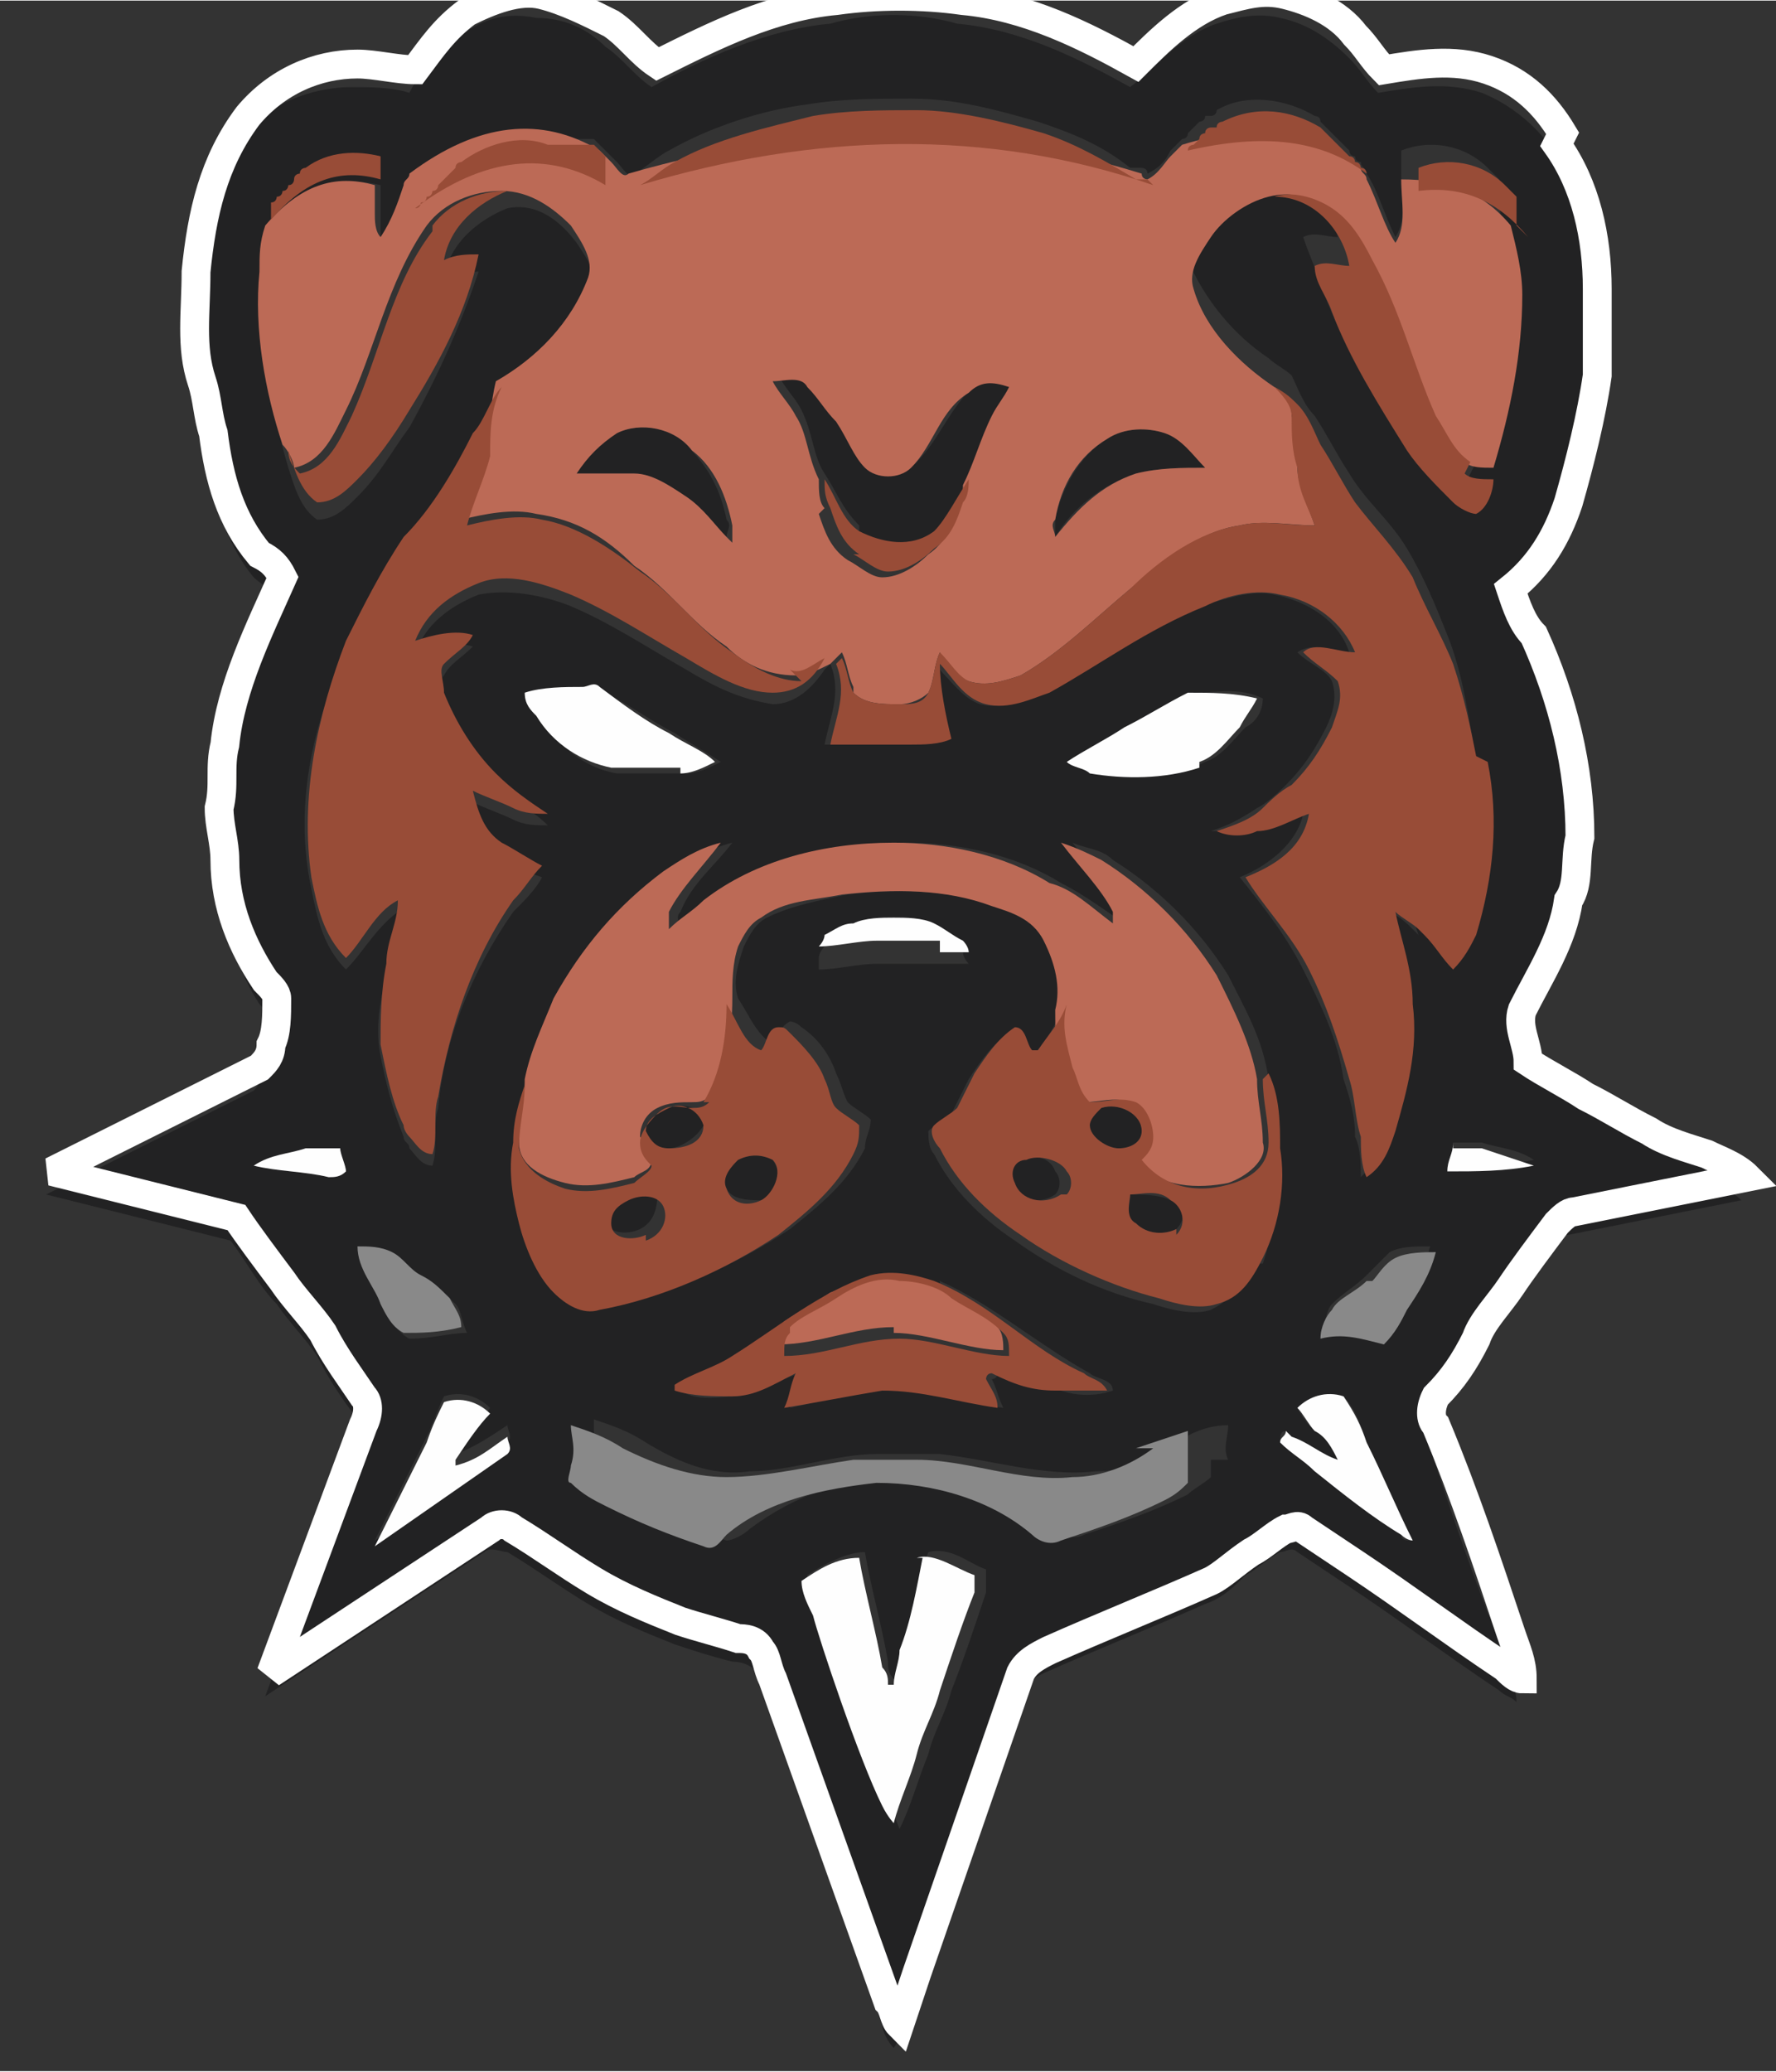 <?xml version="1.0" encoding="UTF-8"?>
<!DOCTYPE svg PUBLIC "-//W3C//DTD SVG 1.1//EN" "http://www.w3.org/Graphics/SVG/1.1/DTD/svg11.dtd">
<!-- Creator: CorelDRAW 2018 (64-Bit) -->
<svg xmlns="http://www.w3.org/2000/svg" xml:space="preserve" width="0.403in" height="0.47in" version="1.1" style="shape-rendering:geometricPrecision; text-rendering:geometricPrecision; image-rendering:optimizeQuality; fill-rule:evenodd; clip-rule:evenodd"
viewBox="0 0 3.08 3.59"
 xmlns:xlink="http://www.w3.org/1999/xlink">
 <rect x="0" y="0" width="3.08" height="3.59" fill="#333333" stroke="none"/>
 <defs>
  <style type="text/css">
   <![CDATA[
    .str0 {stroke:white;stroke-width:0.05;stroke-miterlimit:2.613}
    .fil5 {fill:none}
    .fil1 {fill:#FEFEFE;fill-rule:nonzero}
    .fil2 {fill:#898989;fill-rule:nonzero}
    .fil3 {fill:#BC6A56;fill-rule:nonzero}
    .fil4 {fill:#984C37;fill-rule:nonzero}
    .fil0 {fill:#222223;fill-rule:nonzero}
   ]]>
  </style>
 </defs>
 <g id="Layer_x0020_1">
  <g id="_1011781552">
   <g>
    <path class="fil0" d="M2.51 2.03c0,-0.02 0.01,-0.03 0.01,-0.05 0.02,-0 0.03,-0 0.05,0 0.03,0.01 0.06,0.01 0.09,0.03 -0.05,0.01 -0.1,0.02 -0.15,0.01zm-0.05 -0.41c-0,-0 -0.01,-0.01 -0.01,-0.01 -0.01,-0.01 -0.02,-0.02 -0.04,-0.03 0.01,0.05 0.03,0.11 0.03,0.16 0.01,0.07 -0.01,0.15 -0.03,0.22 -0.01,0.03 -0.03,0.06 -0.05,0.08 -0,-0.02 -0,-0.05 -0.01,-0.07 -0,-0.04 -0.01,-0.07 -0.02,-0.1 -0.01,-0.07 -0.04,-0.13 -0.07,-0.19 -0.03,-0.06 -0.07,-0.11 -0.11,-0.16 0.05,-0.02 0.1,-0.06 0.11,-0.11 -0.03,0.01 -0.06,0.03 -0.09,0.03 -0.02,0 -0.05,0 -0.07,-0 0.03,-0.01 0.05,-0.02 0.08,-0.04 0.02,-0.01 0.04,-0.03 0.05,-0.04 0.03,-0.03 0.05,-0.06 0.07,-0.1 0.01,-0.02 0.02,-0.05 0.01,-0.08 -0.01,-0.02 -0.04,-0.03 -0.06,-0.05 0.03,-0.02 0.06,-0 0.09,0 -0.02,-0.06 -0.08,-0.09 -0.13,-0.1 -0.04,-0.01 -0.09,0.01 -0.13,0.02 -0.1,0.04 -0.18,0.1 -0.27,0.15 -0.03,0.01 -0.07,0.03 -0.11,0.02 -0.03,-0.01 -0.05,-0.04 -0.08,-0.07 -0,0.05 0.01,0.09 0.02,0.13 -0.02,0 -0.05,0.01 -0.07,0.01 -0.05,-0 -0.1,0 -0.14,-0 0.01,-0.05 0.03,-0.09 0.01,-0.14 -0,0 -0.01,0.01 -0.01,0.01 -0.02,0.03 -0.05,0.06 -0.09,0.06 -0.06,-0.01 -0.1,-0.03 -0.15,-0.06 -0.07,-0.04 -0.13,-0.08 -0.2,-0.11 -0.05,-0.02 -0.11,-0.03 -0.16,-0.02 -0.05,0.02 -0.09,0.05 -0.11,0.1 0.03,-0.01 0.07,-0.02 0.1,-0.01 -0.02,0.02 -0.04,0.03 -0.05,0.05 -0.01,0.01 -0.01,0.04 -0,0.05 0.02,0.05 0.05,0.1 0.09,0.14 0.03,0.03 0.06,0.04 0.09,0.07 -0.02,0 -0.04,0 -0.06,-0.01 -0.02,-0.01 -0.05,-0.02 -0.07,-0.03 0,0.03 0.02,0.06 0.05,0.09 0.02,0.02 0.04,0.03 0.07,0.04 -0.01,0.02 -0.03,0.04 -0.05,0.06 -0.07,0.1 -0.12,0.22 -0.13,0.34 -0.01,0.03 -0,0.07 -0.01,0.1 -0.02,-0 -0.03,-0.02 -0.04,-0.03 -0,-0.01 -0.01,-0.01 -0.01,-0.02 -0.02,-0.05 -0.03,-0.09 -0.04,-0.14 -0.01,-0.05 -0,-0.1 0.01,-0.14 0.01,-0.04 0.02,-0.07 0.02,-0.11 -0.04,0.03 -0.06,0.07 -0.09,0.1 -0.04,-0.04 -0.05,-0.09 -0.06,-0.14 -0.03,-0.14 0,-0.28 0.06,-0.41 0.03,-0.06 0.06,-0.13 0.1,-0.18 0.05,-0.05 0.08,-0.11 0.12,-0.18 0.01,-0.03 0.02,-0.06 0.05,-0.08 0.07,-0.04 0.13,-0.11 0.16,-0.18 0.01,-0.03 -0.01,-0.06 -0.03,-0.09 -0.03,-0.04 -0.07,-0.07 -0.12,-0.06 -0.05,0.02 -0.1,0.06 -0.11,0.12 0.02,-0 0.04,-0.01 0.06,-0.01 -0.03,0.09 -0.07,0.18 -0.12,0.27 -0.03,0.04 -0.05,0.08 -0.09,0.12 -0.02,0.02 -0.04,0.04 -0.07,0.04 -0.03,-0.02 -0.04,-0.06 -0.05,-0.09 -0.03,-0.1 -0.04,-0.2 -0.04,-0.3 0,-0.03 0.01,-0.05 0.01,-0.08 -0,0 -0,0 -0,0 0,-0 0,-0 0,-0 0,-0 0,-0 0,-0 0,-0 0,-0.01 0,-0.01 0,-0 0,-0 0,-0 0,-0 0,-0.01 0,-0.01 0,-0 0,-0 0,-0 0,-0 0,-0.01 0,-0.01 0,-0 0,-0 0,-0 0,-0 0,-0.01 0.01,-0.01 0,-0 0,-0 0,-0 0,-0 0,-0.01 0.01,-0.01 0,-0 0,-0 0,-0 0,-0 0,-0.01 0.01,-0.01 0,-0 0,-0 0,-0 0,-0 0,-0.01 0.01,-0.01 0,-0 0,-0 0,-0 0,-0 0.01,-0.01 0.01,-0.01 0,-0 0,-0 0,-0 0,-0 0.01,-0 0.01,-0.01 0.04,-0.03 0.09,-0.03 0.13,-0.02 -0,0.02 -0,0.04 -0,0.05l0 0c-0,0.02 -0,0.04 -0,0.05 0,0.01 0,0.03 0.01,0.04 0.02,-0.03 0.02,-0.06 0.04,-0.09 0,-0.01 0.01,-0.01 0.01,-0.02 0,0 0,0 -0,0 0,-0 0,-0 0,-0 0,-0 0,-0.01 0.01,-0.01 0,-0 0,-0 0,-0 0,-0 0,-0.01 0.01,-0.01 0,-0 0,-0 0,-0 0,-0 0,-0.01 0.01,-0.01 0,-0 0,-0 0,-0 0,-0 0,-0.01 0.01,-0.01 0,-0 0,-0 0,-0 0,-0 0.01,-0.01 0.01,-0.01 0,-0 0,-0 0,-0 0,-0 0.01,-0.01 0.01,-0.01 0,-0 0,-0 0,-0 0,-0 0.01,-0.01 0.01,-0.01 0,-0 0,-0 0,-0 0,-0 0.01,-0.01 0.01,-0.01 0.04,-0.03 0.1,-0.04 0.15,-0.03 0,0 0.01,0 0.01,0 0,0 0,0 0,0 0,0 0,0 0.01,0 0,0 0,0 0,0 0,0 0,0 0.01,0 0,0 0,0 0,0 0,0 0,0 0.01,0 0,0 0,0 0,0 0,0 0,0 0.01,0 0,0 0,0 0,0 0,0 0.01,0 0.01,0 0,0 0,0 0,0 0,0 0,0 0.01,0 0,0 0,0 0,0 0,0 0,0 0,0 0,0 0,0 0,0 0,0 0,0 0,0 0,0 0,0 0,0 0,0 0,0 0.01,0 0,0 0,0 0,0 0,0 0,0 0.01,0.01 0,0 0,0 0,0 0,0 0,0 0.01,0.01 0,0 0,0 0,0 0,0 0,0 0,0 0,0 0,0 0,0 0,0 0,0 0,0 -0,-0 -0,-0 -0,-0 0.01,0.01 0.01,0.01 0.02,0.02 0.01,0.01 0.02,0.03 0.03,0.02 0.02,-0.01 0.04,-0.03 0.06,-0.04 0.07,-0.04 0.16,-0.07 0.24,-0.08 0.06,-0.01 0.12,-0.01 0.18,-0.01 0.08,0 0.15,0.02 0.22,0.04 0.06,0.02 0.11,0.04 0.16,0.08 0,0 0,0 0.01,0 0,0 0,0 0,0 0,0 0,0 0,0 0,0 0,0 0.01,0 0,0 0,0 0,0 0,0 0,0 0,0 0,0 0.01,0 0.01,0.01 0.02,-0.01 0.03,-0.02 0.04,-0.04 0.01,-0.01 0.01,-0.01 0.02,-0.02 0,0 0,0 -0,0 0,-0 0,-0 0,-0 0,-0 0,-0 0,-0 0,-0 0.01,-0 0.01,-0.01 0,-0 0,-0 0,-0 0,-0 0,-0 0.01,-0.01 0,-0 0,-0 0,-0 0,-0 0.01,-0.01 0.01,-0.01 0,-0 0,-0 0,-0 0,-0 0.01,-0 0.01,-0.01 0,-0 0,-0 0,-0 0,-0 0.01,-0 0.01,-0 0,-0 0,-0 0,-0 0,-0 0.01,-0 0.01,-0.01 0.05,-0.03 0.12,-0.02 0.17,0.01 0,0 0.01,0 0.01,0.01 0,0 0,0 0,0 0,0 0.01,0.01 0.01,0.01 0,0 0,0 0,0 0,0 0.01,0.01 0.01,0.01 0,0 0,0 0,0 0,0 0.01,0.01 0.01,0.01 0,0 0,0 0,0 0,0 0.01,0.01 0.01,0.01 0,0 0,0 0,0 0,0 0.01,0.01 0.01,0.01 0,0 0,0 0,0 0,0 0,0.01 0.01,0.01 0,0 0,0 0,0 0,0 0,0.01 0.01,0.01 0,0 0,0 0,0 -0,0 -0,0 -0,0 0,0.01 0.01,0.01 0.01,0.02 0.02,0.03 0.03,0.07 0.05,0.11 0.02,-0.03 0.01,-0.07 0.01,-0.11 0,0 0,0 0,0 -0,-0 -0,-0 -0,-0 -0,-0.01 -0,-0.01 -0,-0.02 -0,-0 -0,-0 -0,-0 -0,-0.01 -0,-0.01 -0,-0.02 0.05,-0.02 0.11,-0.01 0.15,0.03 0,0 0.01,0.01 0.01,0.01 0,0 0,0 0,0 0,0 0,0 0.01,0.01 0,0 0,0 0,0 0,0 0,0 0,0.01 0,0 0,0 0,0 0,0 0,0 0,0.01 0,0 0,0 0,0 0,0 0,0 0,0.01 0,0 0,0 0,0 0,0 0,0.01 0,0.01 0,0 0,0 0,0 0,0 0,0.01 0,0.01 -0,-0 -0,-0 -0,-0 0.01,0.04 0.02,0.08 0.02,0.12 0,0.1 -0.02,0.21 -0.05,0.3 -0.01,0.02 -0.02,0.04 -0.03,0.06 -0.02,0 -0.03,-0.01 -0.04,-0.02 -0.03,-0.02 -0.05,-0.06 -0.08,-0.09 -0.05,-0.07 -0.1,-0.15 -0.13,-0.24 -0.01,-0.03 -0.02,-0.05 -0.03,-0.08 0.02,-0.01 0.04,0 0.06,0 -0.01,-0.06 -0.07,-0.12 -0.13,-0.12 -0.04,0.01 -0.08,0.03 -0.1,0.07 -0.02,0.02 -0.04,0.06 -0.03,0.09 0.03,0.07 0.08,0.13 0.14,0.17 0.01,0.01 0.03,0.02 0.04,0.03 0.01,0.02 0.02,0.05 0.04,0.07 0.02,0.03 0.04,0.07 0.06,0.1 0.03,0.05 0.07,0.08 0.1,0.13 0.03,0.05 0.05,0.1 0.07,0.15 0.02,0.05 0.03,0.1 0.04,0.16 0.02,0.1 0.01,0.21 -0.02,0.3 -0.01,0.02 -0.02,0.04 -0.04,0.06 -0.01,-0.02 -0.03,-0.04 -0.05,-0.06zm-0.02 0.64c-0.01,0.02 -0.03,0.04 -0.04,0.06 -0.04,-0.01 -0.07,-0.02 -0.11,-0.01 0.01,-0.02 0.01,-0.04 0.02,-0.05 0.02,-0.02 0.04,-0.03 0.06,-0.05 0.01,-0.01 0.03,-0.03 0.04,-0.04 0.02,-0.01 0.04,-0.01 0.07,-0.01 -0.01,0.04 -0.03,0.07 -0.05,0.1zm-0.01 0.4c-0.05,-0.04 -0.1,-0.08 -0.15,-0.11 -0.02,-0.02 -0.04,-0.03 -0.06,-0.05 0,-0.01 0,-0.02 0.01,-0.02 0,0 0.01,0.01 0.01,0.01 0.02,0.02 0.05,0.04 0.08,0.04 -0.01,-0.02 -0.02,-0.04 -0.04,-0.05 -0.01,-0.01 -0.02,-0.02 -0.03,-0.04 0.02,-0.02 0.05,-0.03 0.08,-0.02 0.02,0.02 0.03,0.05 0.04,0.08 0.03,0.06 0.05,0.11 0.08,0.17 -0.01,-0 -0.02,-0 -0.02,-0.01zm-0.57 -1.34c0.03,-0.02 0.07,-0.04 0.1,-0.06 0.04,-0.02 0.07,-0.04 0.11,-0.06 0.04,-0 0.08,-0.01 0.12,0.01 -0,0.02 -0.01,0.04 -0.03,0.05 -0.02,0.02 -0.04,0.05 -0.07,0.06 -0.06,0.03 -0.13,0.03 -0.19,0.01 -0.01,-0 -0.03,-0.01 -0.04,-0.02zm-0.92 -0.07c-0.01,-0.01 -0.02,-0.03 -0.02,-0.04 0.03,-0.01 0.07,-0.01 0.1,-0.01 0.01,0 0.02,-0 0.03,0 0.04,0.02 0.08,0.05 0.12,0.07 0.03,0.02 0.05,0.03 0.08,0.05 -0.02,0.01 -0.04,0.02 -0.06,0.02 -0.04,0 -0.08,0 -0.12,-0 -0.06,-0.01 -0.1,-0.05 -0.13,-0.09zm1.24 0.94c-0.02,0.03 -0.04,0.06 -0.08,0.08 -0.03,0.01 -0.07,-0 -0.1,-0.01 -0.09,-0.02 -0.17,-0.06 -0.24,-0.11 -0.06,-0.04 -0.11,-0.09 -0.14,-0.15 -0.01,-0.01 -0.01,-0.03 -0.01,-0.04 0.01,-0.01 0.03,-0.02 0.04,-0.03 0.01,-0.02 0.02,-0.04 0.03,-0.06 0.02,-0.03 0.04,-0.06 0.07,-0.08 0.02,-0 0.02,0.02 0.03,0.04 0,0 0.01,0 0.01,0 0.02,-0.02 0.04,-0.05 0.05,-0.08 0,-0.04 -0.01,-0.08 -0.02,-0.12 -0.02,-0.03 -0.05,-0.04 -0.09,-0.06 -0.09,-0.03 -0.18,-0.03 -0.26,-0.02 -0.05,0.01 -0.1,0.02 -0.14,0.04 -0.02,0.01 -0.03,0.03 -0.04,0.05 -0.01,0.03 -0.02,0.06 -0.01,0.09 0.02,0.03 0.03,0.06 0.06,0.08 0.01,-0.01 0.01,-0.03 0.03,-0.04 0.01,0 0.02,0.01 0.02,0.01 0.03,0.02 0.05,0.05 0.06,0.08 0.01,0.02 0.01,0.03 0.02,0.05 0.01,0.01 0.03,0.02 0.04,0.03 0,0.02 -0.01,0.03 -0.01,0.05 -0.03,0.06 -0.08,0.1 -0.13,0.14 -0.09,0.06 -0.2,0.11 -0.31,0.13 -0.03,0.01 -0.06,-0.01 -0.08,-0.03 -0.03,-0.03 -0.05,-0.08 -0.06,-0.12 -0.01,-0.05 -0.01,-0.09 -0.01,-0.14 0,-0.03 0.01,-0.07 0.02,-0.1 0.01,-0.05 0.03,-0.1 0.05,-0.14 0.04,-0.09 0.11,-0.16 0.19,-0.22 0.03,-0.02 0.06,-0.04 0.1,-0.05 -0.03,0.04 -0.07,0.07 -0.09,0.12 -0.01,0.01 -0,0.02 -0,0.03 0.02,-0.01 0.04,-0.03 0.06,-0.05 0.1,-0.07 0.22,-0.1 0.33,-0.1 0.09,0 0.19,0.02 0.27,0.07 0.04,0.02 0.08,0.05 0.11,0.07 -0,-0.01 0,-0.02 -0,-0.02 -0.02,-0.05 -0.06,-0.08 -0.09,-0.12 0.02,0.01 0.05,0.01 0.07,0.03 0.08,0.05 0.15,0.12 0.2,0.2 0.03,0.06 0.06,0.11 0.07,0.18 0.02,0.04 0.02,0.08 0.02,0.13 0,0.06 -0.01,0.13 -0.03,0.19zm-0.76 -0.53c0,-0.01 0.01,-0.02 0.01,-0.02 0.01,-0.01 0.03,-0.02 0.05,-0.02l0 -0c0.02,-0.01 0.05,-0.01 0.07,-0.01 0.02,0 0.05,0 0.07,0.01 0.02,0.01 0.04,0.02 0.05,0.03 0,0.01 0.01,0.02 0.01,0.02 -0.02,0 -0.04,0 -0.05,-0 -0.04,-0 -0.08,-0 -0.11,-0 -0.03,-0 -0.07,0.01 -0.1,0.01zm0.21 0.56c0.09,0.04 0.17,0.11 0.26,0.16 0.01,0.01 0.04,0.01 0.04,0.03 -0.03,0.01 -0.06,0.01 -0.09,0 -0.04,-0 -0.08,-0.02 -0.11,-0.03 -0,0 -0,0.01 -0.01,0.01 0.01,0.02 0.01,0.03 0.02,0.05 -0.07,-0.01 -0.13,-0.03 -0.2,-0.03 -0.06,0 -0.12,0.02 -0.17,0.03 0.01,-0.02 0.01,-0.04 0.02,-0.06 -0.04,0.01 -0.07,0.03 -0.11,0.04 -0.03,0 -0.07,0.01 -0.1,-0.01 0.03,-0.02 0.07,-0.03 0.1,-0.05 0.08,-0.05 0.15,-0.12 0.24,-0.14 0.04,-0.01 0.07,-0 0.11,0.01zm0.47 0.31c0,0.01 0,0.02 0,0.03 -0.01,0.01 -0.03,0.02 -0.04,0.03 -0.06,0.03 -0.12,0.05 -0.18,0.07 -0.02,0.01 -0.04,0 -0.05,-0.01 -0.08,-0.06 -0.18,-0.09 -0.27,-0.09 -0.09,0 -0.18,0.03 -0.26,0.09 -0.01,0.01 -0.03,0.02 -0.04,0.02 -0.06,-0.02 -0.11,-0.04 -0.17,-0.07 -0.02,-0.01 -0.04,-0.02 -0.06,-0.04 -0.01,-0.01 -0,-0.02 -0,-0.03 0,-0.02 -0,-0.04 -0,-0.07 0.03,0.01 0.06,0.02 0.09,0.04 0.05,0.03 0.11,0.06 0.18,0.05 0.07,-0 0.15,-0.03 0.22,-0.03 0.04,-0 0.07,-0 0.11,-0 0.09,0.01 0.18,0.04 0.27,0.03 0.05,-0 0.1,-0.02 0.14,-0.05 0.03,-0.02 0.06,-0.03 0.09,-0.03 -0,0.02 -0.01,0.04 -0,0.06zm-0.39 0.23c-0.02,0.06 -0.04,0.12 -0.06,0.17 -0.01,0.04 -0.03,0.07 -0.04,0.11 -0.02,0.05 -0.03,0.09 -0.05,0.13l-0.02 -0.05c-0.04,-0.08 -0.11,-0.3 -0.12,-0.33 -0.01,-0.02 -0.02,-0.04 -0.02,-0.06 0.03,-0.02 0.07,-0.04 0.1,-0.04 0.01,0.06 0.03,0.13 0.04,0.19 0,0.01 0,0.02 0.01,0.03 0,-0 0.01,-0 0.01,0 0,-0.02 0.01,-0.04 0.01,-0.06 0.01,-0.05 0.02,-0.11 0.04,-0.16 0.04,-0.01 0.07,0.02 0.1,0.03 -0,0.01 0,0.02 -0,0.03zm-1.08 -0.59c0.02,0 0.04,-0 0.06,0.01 0.02,0.01 0.03,0.03 0.05,0.04 0.02,0.01 0.04,0.03 0.05,0.04 0.01,0.01 0.01,0.03 0.02,0.05 -0.03,0 -0.06,0.01 -0.1,0.01 -0.02,-0.01 -0.03,-0.03 -0.04,-0.05 -0.02,-0.03 -0.04,-0.06 -0.04,-0.1zm0.25 0.34l-0.23 0.16c0.03,-0.06 0.06,-0.12 0.09,-0.18 0.01,-0.02 0.02,-0.05 0.03,-0.07 0.03,-0.01 0.06,0 0.08,0.02 -0.02,0.03 -0.05,0.05 -0.06,0.08 0.03,-0.01 0.06,-0.03 0.09,-0.05 0,0.01 0.01,0.02 -0,0.03zm-0.31 -0.47c-0.04,-0.01 -0.09,-0.01 -0.13,-0.02 0.03,-0.01 0.06,-0.02 0.09,-0.03 0.01,-0 0.03,-0 0.05,-0 0,0.01 0.01,0.03 0.01,0.04 -0,0.01 -0.02,0.01 -0.03,0.01zm2.39 -0.02c-0.03,-0.01 -0.07,-0.03 -0.1,-0.04 -0.04,-0.02 -0.07,-0.04 -0.11,-0.06 -0.03,-0.02 -0.07,-0.04 -0.1,-0.06 -0,-0.03 -0.02,-0.06 -0.01,-0.09 0.03,-0.06 0.07,-0.12 0.08,-0.19 0.01,-0.04 0.01,-0.08 0.02,-0.11 -0,-0.12 -0.03,-0.24 -0.08,-0.35 -0.01,-0.03 -0.03,-0.05 -0.04,-0.08 0.05,-0.04 0.08,-0.09 0.1,-0.15 0.02,-0.07 0.03,-0.15 0.05,-0.22 0.01,-0.05 0,-0.1 0,-0.15 -0.01,-0.09 -0.03,-0.17 -0.07,-0.25 -0.03,-0.05 -0.08,-0.09 -0.13,-0.11 -0.06,-0.02 -0.12,-0.01 -0.18,-0 -0.02,-0.02 -0.03,-0.04 -0.05,-0.06 -0.03,-0.03 -0.07,-0.06 -0.12,-0.07 -0.04,-0.01 -0.08,0 -0.11,0.01 -0.06,0.02 -0.1,0.07 -0.15,0.11 -0.09,-0.05 -0.19,-0.1 -0.3,-0.11 -0.07,-0.02 -0.15,-0.02 -0.22,-0 -0.11,0.01 -0.22,0.06 -0.31,0.11 -0.03,-0.02 -0.05,-0.05 -0.08,-0.07 -0.03,-0.03 -0.07,-0.05 -0.12,-0.05 -0.05,-0.01 -0.09,0 -0.13,0.03 -0.04,0.02 -0.07,0.06 -0.09,0.1 -0.03,-0.01 -0.07,-0.01 -0.1,-0.01 -0.07,-0 -0.15,0.03 -0.19,0.09 -0.06,0.08 -0.08,0.18 -0.09,0.27 0,0.06 -0.01,0.13 0.01,0.19 0.01,0.03 0.02,0.06 0.02,0.09 0.01,0.07 0.03,0.15 0.08,0.21 0.01,0.01 0.03,0.02 0.04,0.04 -0.04,0.09 -0.09,0.19 -0.1,0.29 -0.01,0.03 -0.01,0.07 -0.01,0.11 -0,0.03 0,0.06 0.01,0.09 0.01,0.07 0.03,0.15 0.07,0.21 0.01,0.01 0.02,0.02 0.02,0.03 -0,0.03 -0.01,0.05 -0.01,0.08 -0,0.01 -0.01,0.03 -0.02,0.04l-0.36 0.18 0.32 0.08c0.03,0.04 0.05,0.08 0.08,0.11 0.02,0.03 0.05,0.06 0.07,0.09 0.02,0.04 0.04,0.07 0.07,0.11 0.01,0.02 0,0.03 -0,0.05l-0.16 0.43 0.38 -0.25c0.01,-0.01 0.03,-0 0.04,0 0.05,0.03 0.09,0.06 0.14,0.09 0.05,0.03 0.1,0.05 0.15,0.07 0.03,0.01 0.06,0.02 0.1,0.03 0.02,0 0.04,0.01 0.04,0.02 0.01,0.02 0.02,0.03 0.02,0.05l0.2 0.56c0,0.01 0.01,0.03 0.02,0.04 0.02,-0.03 0.02,-0.06 0.03,-0.09l0.18 -0.52c0.01,-0.02 0.03,-0.03 0.05,-0.04 0.09,-0.04 0.19,-0.08 0.28,-0.12 0.03,-0.01 0.05,-0.03 0.07,-0.05 0.02,-0.01 0.04,-0.03 0.06,-0.04 0.01,-0 0.02,-0.01 0.03,-0 0.03,0.02 0.06,0.04 0.09,0.06 0.09,0.06 0.17,0.12 0.26,0.18 0.01,0.01 0.02,0.01 0.03,0.02 -0,-0.03 -0.02,-0.05 -0.02,-0.08 -0.05,-0.12 -0.09,-0.24 -0.13,-0.36 -0.01,-0.02 -0.01,-0.04 -0,-0.05 0.02,-0.03 0.05,-0.07 0.07,-0.1 0.02,-0.03 0.04,-0.06 0.06,-0.09 0.03,-0.04 0.06,-0.07 0.08,-0.11 0.01,-0.01 0.01,-0.02 0.03,-0.02 0.1,-0.02 0.2,-0.04 0.3,-0.06 -0.02,-0.02 -0.05,-0.03 -0.07,-0.04z"/>
    <path class="fil0" d="M1.49 0.92c0.04,0.03 0.09,0.03 0.13,0 0.03,-0.02 0.04,-0.06 0.06,-0.09 0.02,-0.04 0.03,-0.08 0.05,-0.12 0.01,-0.02 0.02,-0.03 0.03,-0.05 -0.02,-0 -0.05,-0 -0.07,0.01 -0.04,0.03 -0.06,0.09 -0.1,0.13 -0.02,0.02 -0.06,0.02 -0.08,0 -0.02,-0.02 -0.04,-0.05 -0.05,-0.08 -0.01,-0.02 -0.03,-0.04 -0.05,-0.06 -0.02,-0.01 -0.04,-0.01 -0.06,-0.01 0.01,0.02 0.03,0.04 0.04,0.06 0.02,0.04 0.02,0.08 0.04,0.11 0.02,0.03 0.03,0.06 0.06,0.09z"/>
    <path class="fil0" d="M1.2 0.78c-0.03,-0.04 -0.09,-0.05 -0.13,-0.03 -0.03,0.01 -0.05,0.04 -0.07,0.07 0.03,0 0.07,-0 0.1,0 0.03,0 0.06,0.02 0.09,0.04 0.03,0.02 0.05,0.05 0.07,0.07 0,-0.01 0.01,-0.02 0,-0.03 -0.01,-0.05 -0.03,-0.09 -0.07,-0.13z"/>
    <path class="fil0" d="M1.97 0.82c0.04,-0.01 0.08,-0.01 0.12,-0.01 -0.02,-0.03 -0.04,-0.05 -0.07,-0.06 -0.03,-0.01 -0.07,-0.01 -0.1,0.01 -0.05,0.03 -0.08,0.09 -0.09,0.14 -0,0.01 0,0.02 0,0.03 0.03,-0.05 0.08,-0.09 0.14,-0.11z"/>
    <path class="fil0" d="M1.16 1.92c-0.02,0.01 -0.04,0.02 -0.04,0.04 0,0.02 0.02,0.03 0.04,0.03 0.02,0 0.05,-0.02 0.06,-0.04 -0,-0.03 -0.03,-0.04 -0.06,-0.03z"/>
    <path class="fil0" d="M1.98 1.96c-0,-0.03 -0.04,-0.05 -0.07,-0.04 -0.01,0 -0.02,0.02 -0.02,0.03 0,0.02 0.03,0.04 0.05,0.04 0.02,0 0.04,-0.01 0.04,-0.03z"/>
    <path class="fil0" d="M1.26 2.06c0.01,0.02 0.04,0.02 0.06,0.02 0.03,-0.01 0.04,-0.04 0.02,-0.07 -0.02,-0.01 -0.04,-0.01 -0.06,-0 -0.02,0.01 -0.03,0.03 -0.02,0.05z"/>
    <path class="fil0" d="M1.77 2.01c-0.02,0.01 -0.03,0.03 -0.02,0.04 0.01,0.03 0.05,0.04 0.08,0.02 0.01,-0.01 0.01,-0.03 0,-0.04 -0.01,-0.03 -0.05,-0.03 -0.07,-0.02z"/>
    <path class="fil0" d="M1.08 2.07c-0.01,0.01 -0.03,0.02 -0.03,0.04 0,0.03 0.04,0.03 0.06,0.02 0.02,-0.01 0.03,-0.03 0.03,-0.06 -0.01,-0.02 -0.04,-0.02 -0.06,-0.01z"/>
    <path class="fil0" d="M2.03 2.08c-0.02,-0.01 -0.05,-0.01 -0.07,-0.01 -0,0.02 -0.01,0.04 0.01,0.05 0.02,0.02 0.05,0.02 0.07,0.01 0.02,-0.02 0.01,-0.04 -0.01,-0.06z"/>
    <path class="fil1" d="M1.63 1.65c0.02,0 0.04,0 0.05,0 -0,-0.01 -0.01,-0.02 -0.01,-0.02 -0.02,-0.01 -0.03,-0.02 -0.05,-0.03 -0.02,-0.01 -0.05,-0.01 -0.07,-0.01 -0.02,0 -0.05,-0 -0.07,0.01l-0 0c-0.02,0 -0.03,0.01 -0.05,0.02 -0,0.01 -0.01,0.02 -0.01,0.02 0.03,0 0.07,-0.01 0.1,-0.01 0.04,0 0.08,-0 0.11,0z"/>
    <path class="fil2" d="M2.37 2.22c-0.02,0.02 -0.05,0.03 -0.06,0.05 -0.01,0.01 -0.02,0.03 -0.02,0.05 0.04,-0.01 0.07,-0 0.11,0.01 0.02,-0.02 0.03,-0.04 0.04,-0.06 0.02,-0.03 0.04,-0.06 0.05,-0.1 -0.02,0 -0.05,0 -0.07,0.01 -0.02,0.01 -0.03,0.03 -0.04,0.04z"/>
    <path class="fil2" d="M0.7 2.31c0.03,0 0.06,-0 0.1,-0.01 -0,-0.02 -0.01,-0.03 -0.02,-0.05 -0.02,-0.02 -0.03,-0.03 -0.05,-0.04 -0.02,-0.01 -0.03,-0.03 -0.05,-0.04 -0.02,-0.01 -0.04,-0.01 -0.06,-0.01 0,0.04 0.03,0.07 0.04,0.1 0.01,0.02 0.02,0.04 0.04,0.05z"/>
    <path class="fil2" d="M2 2.51c-0.04,0.03 -0.09,0.05 -0.14,0.05 -0.09,0.01 -0.18,-0.03 -0.27,-0.03 -0.04,-0 -0.07,-0 -0.11,0 -0.07,0.01 -0.15,0.03 -0.22,0.03 -0.06,0 -0.12,-0.02 -0.18,-0.05 -0.03,-0.02 -0.06,-0.03 -0.09,-0.04 0,0.02 0.01,0.04 0,0.07 -0,0.01 -0.01,0.03 0,0.03 0.02,0.02 0.04,0.03 0.06,0.04 0.06,0.03 0.11,0.05 0.17,0.07 0.02,0.01 0.03,-0.01 0.04,-0.02 0.07,-0.06 0.17,-0.08 0.26,-0.09 0.1,0 0.2,0.03 0.27,0.09 0.01,0.01 0.03,0.02 0.05,0.01 0.06,-0.02 0.12,-0.04 0.18,-0.07 0.02,-0.01 0.03,-0.02 0.04,-0.03 0,-0.01 -0,-0.02 -0,-0.03 -0,-0.02 0,-0.04 0,-0.06 -0.03,0.01 -0.06,0.02 -0.09,0.03z"/>
    <path class="fil3" d="M1.43 0.88c-0.01,-0.01 -0.01,-0.03 -0.01,-0.05 -0.02,-0.04 -0.02,-0.08 -0.04,-0.11 -0.01,-0.02 -0.03,-0.04 -0.04,-0.06 0.02,-0 0.05,-0.01 0.06,0.01 0.02,0.02 0.03,0.04 0.05,0.06 0.02,0.03 0.03,0.06 0.05,0.08 0.02,0.02 0.06,0.02 0.08,-0 0.04,-0.04 0.05,-0.1 0.1,-0.13 0.02,-0.02 0.04,-0.02 0.07,-0.01 -0.01,0.02 -0.02,0.03 -0.03,0.05 -0.02,0.04 -0.03,0.08 -0.05,0.12 0,0.01 0,0.03 -0.01,0.04 -0.01,0.03 -0.02,0.06 -0.05,0.08 -0.02,0.02 -0.05,0.04 -0.08,0.04 -0.02,-0 -0.04,-0.02 -0.06,-0.03 -0.03,-0.02 -0.04,-0.05 -0.05,-0.08zm-0.17 0.05c-0.02,-0.02 -0.04,-0.05 -0.07,-0.07 -0.03,-0.02 -0.06,-0.04 -0.09,-0.04 -0.03,-0 -0.07,0 -0.1,-0 0.02,-0.03 0.04,-0.05 0.07,-0.07 0.04,-0.02 0.1,-0.01 0.13,0.03 0.04,0.03 0.06,0.08 0.07,0.13 0,0.01 -0,0.02 -0,0.03zm0.57 -0.03c0.01,-0.06 0.04,-0.11 0.09,-0.14 0.03,-0.02 0.07,-0.02 0.1,-0.01 0.03,0.01 0.05,0.04 0.07,0.06 -0.04,0 -0.08,-0 -0.12,0.01 -0.06,0.02 -0.1,0.06 -0.14,0.11 -0,-0.01 -0.01,-0.02 -0,-0.03zm-0.35 0.3c0.02,0.02 0.05,0.02 0.08,0.02 0.02,-0 0.04,-0.01 0.05,-0.02 0.01,-0.02 0.01,-0.05 0.02,-0.07 0.01,0.02 0.02,0.04 0.05,0.05 0.03,0.01 0.06,-0 0.09,-0.01 0.07,-0.04 0.13,-0.1 0.19,-0.15 0.06,-0.05 0.12,-0.1 0.19,-0.11 0.04,-0.01 0.09,0 0.13,0 -0.01,-0.03 -0.03,-0.07 -0.03,-0.1 -0,-0.03 -0,-0.06 -0.01,-0.09 -0,-0.02 -0.01,-0.04 -0.03,-0.05 -0.06,-0.04 -0.12,-0.1 -0.14,-0.17 -0.01,-0.03 0.01,-0.06 0.03,-0.09 0.02,-0.03 0.06,-0.06 0.1,-0.07 0.04,-0.01 0.07,0 0.1,0.02 0.03,0.02 0.06,0.05 0.07,0.09 0.05,0.09 0.07,0.18 0.11,0.27 0.01,0.03 0.03,0.06 0.06,0.08 0.01,0.01 0.03,0.01 0.05,0.01 0.03,-0.1 0.05,-0.2 0.05,-0.3 -0,-0.04 -0.01,-0.08 -0.02,-0.12 -0.05,-0.06 -0.11,-0.08 -0.19,-0.08 0,0.04 0.01,0.08 -0.01,0.11 -0.02,-0.03 -0.03,-0.07 -0.05,-0.11 -0,-0.01 -0.01,-0.01 -0.01,-0.02 -0.08,-0.06 -0.18,-0.08 -0.31,-0.04 -0.01,0.01 -0.01,0.01 -0.02,0.02 -0.01,0.01 -0.02,0.03 -0.04,0.04 -0,-0 -0.01,-0 -0.01,-0.01 0,0 0,0 0,0 -0.29,-0.09 -0.58,-0.09 -0.89,0 -0.01,0.01 -0.02,-0.01 -0.03,-0.02 -0.01,-0.01 -0.01,-0.01 -0.02,-0.02 -0.1,-0.06 -0.21,-0.05 -0.33,0.04 -0,0.01 -0.01,0.01 -0.01,0.02 -0.01,0.03 -0.02,0.06 -0.04,0.09 -0.01,-0.01 -0.01,-0.03 -0.01,-0.04 -0,-0.02 0,-0.04 0,-0.05 -0.07,-0.02 -0.13,-0 -0.19,0.07 -0.01,0.03 -0.01,0.05 -0.01,0.08 -0.01,0.1 0.01,0.21 0.04,0.3 0.01,0.01 0.02,0.03 0.02,0.04 0.05,-0.01 0.07,-0.06 0.09,-0.1 0.05,-0.1 0.07,-0.22 0.14,-0.32 0.03,-0.04 0.08,-0.06 0.13,-0.06 0.05,-0 0.09,0.03 0.12,0.06 0.02,0.03 0.04,0.06 0.03,0.09 -0.03,0.08 -0.09,0.14 -0.16,0.18 -0.01,0.04 -0.01,0.08 -0.02,0.12 -0,0.04 -0.02,0.08 -0.04,0.12 0.04,-0.01 0.09,-0.02 0.13,-0.01 0.07,0.01 0.12,0.04 0.17,0.09 0.06,0.04 0.1,0.1 0.16,0.14 0.03,0.03 0.07,0.05 0.12,0.05 0.02,0 0.04,-0.01 0.06,-0.02 0,-0 0.01,-0.01 0.01,-0.01 0,-0 0.01,-0.01 0.01,-0.01 0.01,0.02 0.01,0.04 0.02,0.06z"/>
    <path class="fil3" d="M1.85 1.85c0.01,0.02 0.02,0.05 0.03,0.06 0.03,0 0.05,-0.01 0.08,0 0.02,0.01 0.03,0.03 0.03,0.06 -0,0.01 -0.02,0.03 -0.02,0.04 0.04,0.05 0.11,0.05 0.16,0.04 0.03,-0.01 0.07,-0.04 0.06,-0.07 -0,-0.04 -0.01,-0.07 -0.01,-0.11 -0.01,-0.06 -0.04,-0.12 -0.07,-0.18 -0.05,-0.08 -0.12,-0.15 -0.2,-0.2 -0.02,-0.01 -0.04,-0.02 -0.07,-0.03 0.03,0.04 0.07,0.08 0.09,0.12 0,0.01 0,0.01 0,0.02 -0.04,-0.03 -0.07,-0.06 -0.11,-0.07 -0.08,-0.05 -0.18,-0.07 -0.27,-0.07 -0.12,0 -0.24,0.03 -0.33,0.1 -0.02,0.02 -0.04,0.03 -0.06,0.05 -0,-0.01 -0,-0.02 0,-0.03 0.02,-0.04 0.06,-0.08 0.09,-0.12 -0.04,0.01 -0.07,0.03 -0.1,0.05 -0.08,0.06 -0.14,0.13 -0.19,0.22 -0.02,0.05 -0.04,0.09 -0.05,0.14 -0,0.04 -0.01,0.07 -0.01,0.11 0,0.04 0.04,0.06 0.08,0.07 0.04,0.01 0.08,0 0.12,-0.01 0.01,-0.01 0.03,-0.01 0.03,-0.03 -0,-0.02 -0.01,-0.03 -0.02,-0.04 0,-0.02 0.01,-0.04 0.03,-0.05 0.02,-0.01 0.04,-0.01 0.06,-0.01 0.01,0 0.02,0 0.03,-0.01 0.03,-0.05 0.04,-0.11 0.04,-0.17 -0,-0.03 0,-0.06 0.01,-0.09 0.01,-0.02 0.02,-0.04 0.04,-0.05 0.04,-0.03 0.09,-0.03 0.14,-0.04 0.09,-0.01 0.18,-0.01 0.26,0.02 0.03,0.01 0.07,0.02 0.09,0.06 0.02,0.04 0.03,0.08 0.02,0.12 -0,0.04 0,0.08 0.01,0.11z"/>
    <path class="fil3" d="M1.55 2.31c0.06,0 0.13,0.03 0.19,0.03 -0,-0.01 0,-0.03 -0.01,-0.04 -0.02,-0.03 -0.06,-0.04 -0.09,-0.06 -0.03,-0.02 -0.06,-0.03 -0.09,-0.03 -0.04,-0 -0.08,0.02 -0.11,0.03 -0.03,0.02 -0.05,0.03 -0.08,0.05 -0.01,0.01 -0.01,0.03 -0.01,0.04 0.07,-0 0.13,-0.03 0.2,-0.03z"/>
    <path class="fil4" d="M2.55 0.8c-0.03,-0.02 -0.04,-0.05 -0.06,-0.08 -0.04,-0.09 -0.06,-0.18 -0.11,-0.27 -0.02,-0.04 -0.04,-0.07 -0.07,-0.09 -0.03,-0.02 -0.07,-0.03 -0.1,-0.02 0.07,0 0.12,0.06 0.13,0.12 -0.02,-0 -0.04,-0.01 -0.06,-0 0,0.03 0.02,0.05 0.03,0.08 0.03,0.08 0.08,0.16 0.13,0.24 0.02,0.03 0.05,0.06 0.08,0.09 0.01,0.01 0.03,0.02 0.04,0.02 0.02,-0.01 0.03,-0.04 0.03,-0.06 -0.02,0 -0.04,0 -0.05,-0.01z"/>
    <path class="fil4" d="M0.75 0.4c-0.07,0.09 -0.09,0.21 -0.14,0.32 -0.02,0.04 -0.04,0.09 -0.09,0.1 -0.01,-0.01 -0.02,-0.02 -0.02,-0.04 0.01,0.03 0.02,0.07 0.05,0.09 0.03,-0 0.05,-0.02 0.07,-0.04 0.03,-0.03 0.06,-0.07 0.09,-0.12 0.05,-0.08 0.1,-0.17 0.12,-0.27 -0.02,0 -0.04,0 -0.06,0.01 0.01,-0.06 0.06,-0.1 0.11,-0.12 -0.05,0 -0.1,0.02 -0.13,0.06z"/>
    <path class="fil4" d="M2.56 1.31c-0.01,-0.05 -0.02,-0.1 -0.04,-0.16 -0.02,-0.05 -0.05,-0.1 -0.07,-0.15 -0.03,-0.05 -0.07,-0.09 -0.1,-0.13 -0.02,-0.03 -0.04,-0.07 -0.06,-0.1 -0.01,-0.02 -0.02,-0.05 -0.04,-0.07 -0.01,-0.01 -0.02,-0.02 -0.04,-0.03 0.01,0.01 0.03,0.03 0.03,0.05 0,0.03 0,0.06 0.01,0.09 0,0.04 0.02,0.07 0.03,0.1 -0.05,-0 -0.09,-0.01 -0.13,-0 -0.07,0.01 -0.14,0.06 -0.19,0.11 -0.06,0.05 -0.12,0.11 -0.19,0.15 -0.03,0.01 -0.06,0.02 -0.09,0.01 -0.02,-0.01 -0.03,-0.03 -0.05,-0.05 -0.01,0.02 -0.01,0.05 -0.02,0.07 -0.01,0.02 -0.03,0.02 -0.05,0.02 -0.03,0 -0.06,-0 -0.08,-0.02 -0.01,-0.02 -0.01,-0.04 -0.02,-0.06 -0,0 -0.01,0.01 -0.01,0.01 0.02,0.05 -0,0.09 -0.01,0.14 0.05,0 0.1,0 0.14,0 0.02,0 0.05,-0 0.07,-0.01 -0.01,-0.04 -0.02,-0.09 -0.02,-0.13 0.02,0.02 0.04,0.06 0.08,0.07 0.04,0.01 0.08,-0.01 0.11,-0.02 0.09,-0.05 0.17,-0.11 0.27,-0.15 0.04,-0.02 0.09,-0.03 0.13,-0.02 0.06,0.01 0.11,0.05 0.13,0.1 -0.03,-0 -0.07,-0.02 -0.09,-0 0.02,0.02 0.04,0.03 0.06,0.05 0.01,0.03 -0,0.05 -0.01,0.08 -0.02,0.04 -0.04,0.07 -0.07,0.1 -0.02,0.01 -0.04,0.03 -0.05,0.04 -0.02,0.02 -0.05,0.03 -0.08,0.04 0.02,0.01 0.05,0.01 0.07,0 0.03,-0 0.06,-0.02 0.09,-0.03 -0.01,0.06 -0.06,0.09 -0.11,0.11 0.03,0.05 0.08,0.1 0.11,0.16 0.03,0.06 0.05,0.12 0.07,0.19 0.01,0.03 0.01,0.07 0.02,0.1 0,0.02 0,0.05 0.01,0.07 0.03,-0.02 0.04,-0.05 0.05,-0.08 0.02,-0.07 0.04,-0.14 0.03,-0.22 -0,-0.06 -0.02,-0.11 -0.03,-0.16 0.01,0.01 0.03,0.02 0.04,0.03 0,0 0.01,0.01 0.01,0.01 0.02,0.02 0.03,0.04 0.05,0.06 0.02,-0.02 0.03,-0.04 0.04,-0.06 0.03,-0.1 0.04,-0.2 0.02,-0.3z"/>
    <path class="fil4" d="M1.39 1.18c-0.04,-0 -0.08,-0.02 -0.12,-0.05 -0.06,-0.04 -0.1,-0.1 -0.16,-0.14 -0.05,-0.04 -0.11,-0.08 -0.17,-0.09 -0.04,-0.01 -0.09,0 -0.13,0.01 0.01,-0.04 0.03,-0.08 0.04,-0.12 0,-0.04 0,-0.08 0.02,-0.12 -0.02,0.02 -0.03,0.06 -0.05,0.08 -0.03,0.06 -0.07,0.13 -0.12,0.18 -0.04,0.06 -0.07,0.12 -0.1,0.18 -0.05,0.13 -0.08,0.27 -0.06,0.41 0.01,0.05 0.02,0.1 0.06,0.14 0.03,-0.03 0.05,-0.08 0.09,-0.1 0,0.04 -0.02,0.07 -0.02,0.11 -0.01,0.05 -0.01,0.1 -0.01,0.14 0.01,0.05 0.02,0.1 0.04,0.14 0,0.01 0.01,0.02 0.01,0.02 0.01,0.01 0.02,0.03 0.04,0.03 0.01,-0.03 0,-0.07 0.01,-0.1 0.02,-0.12 0.06,-0.24 0.13,-0.34 0.02,-0.02 0.03,-0.04 0.05,-0.06 -0.02,-0.01 -0.05,-0.03 -0.07,-0.04 -0.03,-0.02 -0.04,-0.05 -0.05,-0.09 0.02,0.01 0.05,0.02 0.07,0.03 0.02,0.01 0.04,0.01 0.06,0.01 -0.03,-0.02 -0.06,-0.04 -0.09,-0.07 -0.04,-0.04 -0.07,-0.09 -0.09,-0.14 -0,-0.02 -0.01,-0.04 0,-0.05 0.02,-0.02 0.04,-0.03 0.05,-0.05 -0.03,-0.01 -0.07,-0 -0.1,0.01 0.02,-0.05 0.06,-0.08 0.11,-0.1 0.05,-0.02 0.11,-0 0.16,0.02 0.07,0.03 0.13,0.07 0.2,0.11 0.05,0.03 0.1,0.06 0.15,0.06 0.04,0 0.07,-0.02 0.09,-0.06 -0.02,0.01 -0.04,0.03 -0.06,0.02z"/>
    <path class="fil4" d="M1.48 0.96c0.02,0.01 0.04,0.03 0.06,0.03 0.03,0 0.06,-0.02 0.08,-0.04 0.03,-0.02 0.04,-0.05 0.05,-0.08 0.01,-0.01 0.01,-0.03 0.01,-0.04 -0.02,0.03 -0.04,0.07 -0.06,0.09 -0.04,0.03 -0.09,0.02 -0.13,-0 -0.03,-0.02 -0.04,-0.06 -0.06,-0.09 -0,0.02 -0,0.03 0.01,0.05 0.01,0.03 0.02,0.06 0.05,0.08z"/>
    <path class="fil4" d="M1.34 2.01c0.02,0.02 0,0.06 -0.02,0.07 -0.02,0.01 -0.05,0.01 -0.06,-0.02 -0.01,-0.02 0.01,-0.04 0.02,-0.05 0.02,-0.01 0.04,-0.01 0.06,0zm-0.18 -0.02c-0.02,0 -0.03,-0.01 -0.04,-0.03 0,-0.02 0.02,-0.03 0.04,-0.04 0.02,-0.01 0.05,0 0.06,0.03 -0,0.03 -0.03,0.04 -0.06,0.04zm-0.04 0.15c-0.02,0.01 -0.06,0.01 -0.06,-0.02 -0,-0.02 0.01,-0.03 0.03,-0.04 0.02,-0.01 0.05,-0.01 0.06,0.01 0.01,0.02 -0,0.05 -0.03,0.06zm0.11 -0.23c-0.01,0.01 -0.02,0.01 -0.03,0.01 -0.02,-0 -0.04,-0.01 -0.06,0.01 -0.01,0.01 -0.03,0.03 -0.03,0.05 0,0.02 0.01,0.03 0.02,0.04 -0,0.01 -0.02,0.02 -0.03,0.03 -0.04,0.01 -0.08,0.02 -0.12,0.01 -0.03,-0.01 -0.07,-0.03 -0.08,-0.07 -0,-0.04 0.01,-0.07 0.01,-0.11 -0.01,0.03 -0.02,0.06 -0.02,0.1 -0.01,0.05 -0,0.1 0.01,0.14 0.01,0.04 0.03,0.09 0.06,0.12 0.02,0.02 0.05,0.04 0.08,0.03 0.11,-0.02 0.22,-0.07 0.31,-0.13 0.05,-0.04 0.1,-0.08 0.13,-0.14 0.01,-0.02 0.01,-0.03 0.01,-0.05 -0.01,-0.01 -0.03,-0.02 -0.04,-0.03 -0.01,-0.01 -0.01,-0.03 -0.02,-0.05 -0.01,-0.03 -0.04,-0.06 -0.06,-0.08 -0.01,-0.01 -0.01,-0.01 -0.02,-0.01 -0.02,0 -0.02,0.03 -0.03,0.04 -0.03,-0.01 -0.04,-0.05 -0.06,-0.08 0,0.06 -0.01,0.12 -0.04,0.17z"/>
    <path class="fil4" d="M2.04 2.13c-0.02,0.01 -0.05,0.01 -0.07,-0.01 -0.02,-0.01 -0.01,-0.04 -0.01,-0.05 0.02,-0 0.05,-0.01 0.07,0.01 0.02,0.01 0.03,0.04 0.01,0.06zm-0.1 -0.14c-0.02,0 -0.05,-0.02 -0.05,-0.04 0,-0.01 0.01,-0.02 0.02,-0.03 0.03,-0.01 0.07,0.01 0.07,0.04 -0,0.02 -0.02,0.03 -0.04,0.03zm-0.1 0.08c-0.03,0.02 -0.07,0.01 -0.08,-0.02 -0.01,-0.02 0,-0.04 0.02,-0.04 0.02,-0.01 0.06,-0 0.07,0.02 0.01,0.01 0.01,0.03 -0,0.04zm0.35 -0.2c0,0.04 0.01,0.07 0.01,0.11 0,0.04 -0.03,0.06 -0.06,0.07 -0.06,0.02 -0.12,0.01 -0.16,-0.04 0.01,-0.01 0.02,-0.02 0.02,-0.04 0,-0.02 -0.01,-0.05 -0.03,-0.06 -0.03,-0.01 -0.05,-0 -0.08,-0 -0.02,-0.02 -0.02,-0.04 -0.03,-0.06 -0.01,-0.04 -0.02,-0.07 -0.01,-0.11 -0.01,0.03 -0.03,0.05 -0.05,0.08 -0,-0 -0.01,-0 -0.01,-0 -0.01,-0.01 -0.01,-0.04 -0.03,-0.04 -0.03,0.02 -0.05,0.05 -0.07,0.08 -0.01,0.02 -0.02,0.04 -0.03,0.06 -0.01,0.01 -0.03,0.02 -0.04,0.03 -0.01,0.01 0,0.03 0.01,0.04 0.03,0.06 0.08,0.11 0.14,0.15 0.07,0.05 0.16,0.09 0.24,0.11 0.03,0.01 0.07,0.02 0.1,0.01 0.04,-0.01 0.06,-0.04 0.08,-0.08 0.03,-0.06 0.04,-0.13 0.03,-0.19 -0,-0.04 -0,-0.09 -0.02,-0.13z"/>
    <path class="fil4" d="M1.37 2.3c0.02,-0.02 0.05,-0.03 0.08,-0.05 0.03,-0.02 0.07,-0.04 0.11,-0.03 0.03,0 0.07,0.01 0.09,0.03 0.03,0.02 0.06,0.03 0.09,0.06 0.01,0.01 0.01,0.02 0.01,0.04 -0.06,-0 -0.13,-0.03 -0.19,-0.03 -0.07,-0 -0.13,0.03 -0.2,0.03 0,-0.02 -0,-0.03 0.01,-0.04zm-0.2 0.11c0.03,0.01 0.07,0.01 0.1,0.01 0.04,-0 0.07,-0.02 0.11,-0.04 -0.01,0.02 -0.01,0.04 -0.02,0.06 0.06,-0.01 0.11,-0.02 0.17,-0.03 0.07,-0 0.13,0.02 0.2,0.03 -0,-0.02 -0.01,-0.03 -0.02,-0.05 0,-0 0,-0.01 0.01,-0.01 0.04,0.02 0.07,0.03 0.11,0.03 0.03,0 0.06,0 0.09,-0 -0.01,-0.02 -0.03,-0.02 -0.04,-0.03 -0.09,-0.04 -0.16,-0.12 -0.26,-0.16 -0.03,-0.01 -0.07,-0.02 -0.11,-0.01 -0.09,0.03 -0.16,0.09 -0.24,0.14 -0.03,0.02 -0.07,0.03 -0.1,0.05z"/>
    <path class="fil1" d="M1.18 1.34c0.02,-0 0.04,-0.01 0.06,-0.02 -0.02,-0.02 -0.05,-0.03 -0.08,-0.05 -0.04,-0.02 -0.08,-0.05 -0.12,-0.08 -0.01,-0.01 -0.02,-0 -0.03,-0 -0.03,-0 -0.07,-0 -0.1,0.01 0,0.02 0.01,0.03 0.02,0.04 0.03,0.05 0.08,0.08 0.13,0.09 0.04,0 0.08,0 0.12,0z"/>
    <path class="fil1" d="M2.08 1.32c0.03,-0.01 0.05,-0.04 0.07,-0.06 0.01,-0.02 0.02,-0.03 0.03,-0.05 -0.04,-0.01 -0.08,-0.01 -0.12,-0.01 -0.04,0.02 -0.07,0.04 -0.11,0.06 -0.03,0.02 -0.07,0.04 -0.1,0.06 0.01,0.01 0.03,0.01 0.04,0.02 0.06,0.01 0.13,0.01 0.19,-0.01z"/>
    <path class="fil1" d="M0.53 1.99c-0.03,0.01 -0.06,0.01 -0.09,0.03 0.04,0.01 0.09,0.01 0.13,0.02 0.01,-0 0.02,0 0.03,-0.01 -0,-0.01 -0.01,-0.03 -0.01,-0.04 -0.02,-0 -0.03,-0 -0.05,0z"/>
    <path class="fil1" d="M2.52 1.98c-0,0.02 -0.01,0.03 -0.01,0.05 0.05,0 0.1,-0 0.15,-0.01 -0.03,-0.01 -0.06,-0.02 -0.09,-0.03 -0.02,-0 -0.03,-0 -0.05,-0z"/>
    <path class="fil1" d="M0.79 2.53c0.02,-0.03 0.04,-0.06 0.06,-0.08 -0.02,-0.02 -0.05,-0.03 -0.08,-0.02 -0.01,0.02 -0.02,0.04 -0.03,0.07 -0.03,0.06 -0.06,0.12 -0.09,0.18l0.23 -0.16c0.01,-0.01 0,-0.02 0,-0.03 -0.03,0.02 -0.05,0.04 -0.09,0.05z"/>
    <path class="fil1" d="M2.33 2.42c-0.03,-0.01 -0.06,-0 -0.08,0.02 0.01,0.01 0.02,0.03 0.03,0.04 0.02,0.01 0.03,0.03 0.04,0.05 -0.03,-0.01 -0.05,-0.03 -0.08,-0.04 -0,-0 -0.01,-0.01 -0.01,-0.01 -0,0.01 -0.01,0.01 -0.01,0.02 0.02,0.02 0.04,0.03 0.06,0.05 0.05,0.04 0.1,0.08 0.15,0.11 0.01,0.01 0.02,0.01 0.02,0.01 -0.03,-0.06 -0.05,-0.11 -0.08,-0.17 -0.01,-0.03 -0.02,-0.05 -0.04,-0.08z"/>
    <path class="fil1" d="M1.6 2.7c-0.01,0.05 -0.02,0.11 -0.04,0.16 -0,0.02 -0.01,0.04 -0.01,0.06 -0,-0 -0.01,-0 -0.01,-0 -0,-0.01 -0,-0.02 -0.01,-0.03 -0.01,-0.06 -0.03,-0.13 -0.04,-0.19 -0.04,-0 -0.07,0.02 -0.1,0.04 0,0.02 0.01,0.04 0.02,0.06 0.01,0.04 0.08,0.25 0.12,0.33 0.01,0.02 0.02,0.03 0.02,0.03 0.01,-0.04 0.03,-0.08 0.04,-0.12 0.01,-0.04 0.03,-0.07 0.04,-0.11 0.02,-0.06 0.04,-0.12 0.06,-0.17 0,-0.01 0,-0.02 0,-0.03 -0.03,-0.01 -0.07,-0.04 -0.1,-0.03z"/>
    <path class="fil4" d="M1.99 0.31c-0,-0 -0,-0 -0,-0 -0,-0 -0,-0 -0,-0 -0,-0 -0,-0 -0,-0 -0,-0 -0,-0 -0.01,-0 -0,-0 -0,-0 -0,-0 -0,-0 -0,-0 -0,-0 -0,-0 -0,-0 -0.01,-0 -0.05,-0.03 -0.1,-0.06 -0.16,-0.08 -0.07,-0.02 -0.15,-0.04 -0.22,-0.04 -0.06,-0 -0.12,-0 -0.18,0.01 -0.08,0.02 -0.17,0.04 -0.24,0.08 -0.02,0.01 -0.04,0.03 -0.06,0.04 0.3,-0.09 0.6,-0.1 0.89,-0z"/>
    <path class="fil4" d="M1.05 0.27c0,0 0,0 0,0 -0,-0 -0,-0 -0,-0 -0,-0 -0,-0 -0,-0 -0,-0 -0,-0 -0,-0 -0,-0 -0,-0 -0,-0 -0,-0 -0,-0 -0.01,-0.01 -0,-0 -0,-0 -0,-0 -0,-0 -0,-0 -0.01,-0.01 -0,-0 -0,-0 -0,-0 -0,-0 -0,-0 -0.01,-0 -0,-0 -0,-0 -0,-0 -0,-0 -0,-0 -0,-0 -0,-0 -0,-0 -0,-0 -0,-0 -0,-0 -0,-0 -0,-0 -0,-0 -0,-0 -0,-0 -0,-0 -0.01,-0 -0,-0 -0,-0 -0,-0 -0,-0 -0.01,-0 -0.01,-0 -0,-0 -0,-0 -0,-0 -0,-0 -0,-0 -0.01,-0 -0,-0 -0,-0 -0,-0 -0,-0 -0,-0 -0.01,-0 -0,-0 -0,-0 -0,-0 -0,-0 -0,-0 -0.01,-0 -0,-0 -0,-0 -0,-0 -0,-0 -0,-0 -0.01,-0 -0,-0 -0,-0 -0,-0 -0,-0 -0.01,-0 -0.01,-0 -0.05,-0.02 -0.11,-0 -0.15,0.03 -0,0 -0.01,0 -0.01,0.01 -0,0 -0,0 -0,0 -0,0 -0.01,0.01 -0.01,0.01 -0,0 -0,0 -0,0 -0,0 -0.01,0.01 -0.01,0.01 -0,0 -0,0 -0,0 -0,0 -0.01,0.01 -0.01,0.01 -0,0 -0,0 -0,0 -0,0 -0,0.01 -0.01,0.01 -0,0 -0,0 -0,0 -0,0 -0,0.01 -0.01,0.01 -0,0 -0,0 -0,0 -0,0 -0,0.01 -0.01,0.01 -0,0 -0,0 -0,0 -0,0 -0,0.01 -0.01,0.01 -0,0 -0,0 -0,0 0,0 0,0 0,0 0.12,-0.09 0.23,-0.1 0.33,-0.04z"/>
    <path class="fil4" d="M0.66 0.32l0 0c0,-0.02 0,-0.04 0,-0.05 -0.04,-0.01 -0.09,-0.01 -0.13,0.02 -0,0 -0.01,0 -0.01,0.01 -0,0 -0,0 -0,0 -0,0 -0.01,0 -0.01,0.01 -0,0 -0,0 -0,0 -0,0 -0,0.01 -0.01,0.01 -0,0 -0,0 -0,0 -0,0 -0,0.01 -0.01,0.01 -0,0 -0,0 -0,0 -0,0 -0,0.01 -0.01,0.01 -0,0 -0,0 -0,0 -0,0 -0,0.01 -0.01,0.01 -0,0 -0,0 -0,0 -0,0 -0,0.01 -0,0.01 -0,0 -0,0 -0,0 -0,0 -0,0.01 -0,0.01 -0,0 -0,0 -0,0 -0,0 -0,0.01 -0,0.01 -0,0 -0,0 -0,0 -0,0 -0,0 -0,0 0,-0 0,-0 0,-0 0.06,-0.07 0.12,-0.09 0.19,-0.07z"/>
    <path class="fil4" d="M2.37 0.3c0,0 0,0 0,0 -0,-0 -0,-0 -0,-0 -0,-0 -0,-0.01 -0.01,-0.01 -0,-0 -0,-0 -0,-0 -0,-0 -0,-0.01 -0.01,-0.01 -0,-0 -0,-0 -0,-0 -0,-0 -0,-0.01 -0.01,-0.01 -0,-0 -0,-0 -0,-0 -0,-0 -0.01,-0.01 -0.01,-0.01 -0,-0 -0,-0 -0,-0 -0,-0 -0.01,-0.01 -0.01,-0.01 -0,-0 -0,-0 -0,-0 -0,-0 -0.01,-0.01 -0.01,-0.01 -0,-0 -0,-0 -0,-0 -0,-0 -0.01,-0.01 -0.01,-0.01 -0,-0 -0,-0 -0,-0 -0,-0 -0.01,-0.01 -0.01,-0.01 -0.05,-0.03 -0.11,-0.04 -0.17,-0.01 -0,0 -0.01,0 -0.01,0.01 -0,0 -0,0 -0,0 -0,0 -0.01,0 -0.01,0 -0,0 -0,0 -0,0 -0,0 -0.01,0 -0.01,0.01 -0,0 -0,0 -0,0 -0,0 -0.01,0 -0.01,0.01 -0,0 -0,0 -0,0 -0,0 -0,0 -0.01,0.01 -0,0 -0,0 -0,0 -0,0 -0.01,0 -0.01,0.01 -0,0 -0,0 -0,0 -0,0 -0,0 -0,0 0,0 0,0 0,0 0.13,-0.03 0.23,-0.02 0.31,0.04z"/>
    <path class="fil4" d="M2.63 0.39c0,0 0,0 0,0 -0,-0 -0,-0.01 -0,-0.01 0,-0 -0,-0 -0,-0 -0,-0 -0,-0.01 -0,-0.01 -0,-0 -0,-0 -0,-0 -0,-0 -0,-0.01 -0,-0.01 -0,-0 -0,-0 -0,-0 -0,-0 -0,-0 -0,-0.01 -0,-0 -0,-0 -0,-0 -0,-0 -0,-0 -0,-0.01 -0,-0 -0,-0 -0,-0 -0,-0 -0,-0 -0.01,-0.01 -0,-0 -0,-0 -0,-0 -0,-0 -0.01,-0.01 -0.01,-0.01 -0.04,-0.04 -0.1,-0.05 -0.15,-0.03 0,0.01 0,0.01 0,0.02 0,0 0,0 0,0 0,0.01 0,0.01 0,0.02 0,0 0,0 0,0 0,0 0,0 0,0 0.08,-0.01 0.14,0.02 0.19,0.08z"/>
   </g>
   <path class="fil5 str0" d="M2.7 0.25c0.05,0.07 0.07,0.16 0.07,0.25 -0,0.05 0,0.1 -0,0.15 -0.01,0.07 -0.03,0.15 -0.05,0.22 -0.02,0.06 -0.05,0.11 -0.1,0.15 0.01,0.03 0.02,0.06 0.04,0.08 0.05,0.11 0.08,0.23 0.08,0.35 -0.01,0.04 -0,0.08 -0.02,0.11 -0.01,0.07 -0.05,0.13 -0.08,0.19 -0.01,0.03 0.01,0.06 0.01,0.09 0.03,0.02 0.07,0.04 0.1,0.06 0.04,0.02 0.07,0.04 0.11,0.06 0.03,0.02 0.07,0.03 0.1,0.04 0.02,0.01 0.05,0.02 0.07,0.04 -0.1,0.02 -0.2,0.04 -0.3,0.06 -0.01,0 -0.02,0.01 -0.03,0.02 -0.03,0.04 -0.06,0.08 -0.08,0.11 -0.02,0.03 -0.05,0.06 -0.06,0.09 -0.02,0.04 -0.04,0.07 -0.07,0.1 -0.01,0.02 -0.01,0.04 0,0.05 0.05,0.12 0.09,0.24 0.13,0.36 0.01,0.03 0.02,0.05 0.02,0.08 -0.01,-0 -0.02,-0.01 -0.03,-0.02 -0.09,-0.06 -0.17,-0.12 -0.26,-0.18 -0.03,-0.02 -0.06,-0.04 -0.09,-0.06 -0.01,-0.01 -0.02,-0 -0.03,0 -0.02,0.01 -0.04,0.03 -0.06,0.04 -0.03,0.02 -0.05,0.04 -0.07,0.05 -0.09,0.04 -0.19,0.08 -0.28,0.12 -0.02,0.01 -0.04,0.02 -0.05,0.04l-0.18 0.52c-0.01,0.03 -0.02,0.06 -0.03,0.09 -0.01,-0.01 -0.01,-0.03 -0.02,-0.04l-0.2 -0.56c-0.01,-0.02 -0.01,-0.04 -0.02,-0.05 -0.01,-0.02 -0.03,-0.02 -0.04,-0.02 -0.03,-0.01 -0.07,-0.02 -0.1,-0.03 -0.05,-0.02 -0.1,-0.04 -0.15,-0.07 -0.05,-0.03 -0.09,-0.06 -0.14,-0.09 -0.01,-0.01 -0.03,-0.01 -0.04,-0l-0.38 0.25 0.16 -0.43c0.01,-0.02 0.01,-0.04 0,-0.05 -0.02,-0.03 -0.05,-0.07 -0.07,-0.11 -0.02,-0.03 -0.05,-0.06 -0.07,-0.09 -0.03,-0.04 -0.06,-0.08 -0.08,-0.11l-0.32 -0.08 0.36 -0.18c0.01,-0.01 0.02,-0.02 0.02,-0.04 0.01,-0.02 0.01,-0.05 0.01,-0.08 -0,-0.01 -0.01,-0.02 -0.02,-0.03 -0.04,-0.06 -0.07,-0.13 -0.07,-0.21 -0,-0.03 -0.01,-0.06 -0.01,-0.09 0.01,-0.04 0,-0.07 0.01,-0.11 0.01,-0.1 0.06,-0.2 0.1,-0.29 -0.01,-0.02 -0.02,-0.03 -0.04,-0.04 -0.05,-0.06 -0.07,-0.13 -0.08,-0.21 -0.01,-0.03 -0.01,-0.06 -0.02,-0.09 -0.02,-0.06 -0.01,-0.12 -0.01,-0.19 0.01,-0.1 0.03,-0.19 0.09,-0.27 0.05,-0.06 0.12,-0.09 0.19,-0.09 0.03,-0 0.07,0.01 0.1,0.01 0.03,-0.04 0.05,-0.07 0.09,-0.1 0.04,-0.02 0.09,-0.04 0.13,-0.03 0.04,0.01 0.08,0.03 0.12,0.05 0.03,0.02 0.05,0.05 0.08,0.07 0.1,-0.05 0.2,-0.1 0.31,-0.11 0.07,-0.01 0.15,-0.01 0.22,0 0.11,0.01 0.21,0.06 0.3,0.11 0.04,-0.04 0.09,-0.09 0.15,-0.11 0.04,-0.01 0.07,-0.02 0.11,-0.01 0.04,0.01 0.09,0.03 0.12,0.07 0.02,0.02 0.03,0.04 0.05,0.06 0.06,-0.01 0.12,-0.02 0.18,0 0.06,0.02 0.1,0.06 0.13,0.11z"/>
  </g>
 </g>
</svg>
